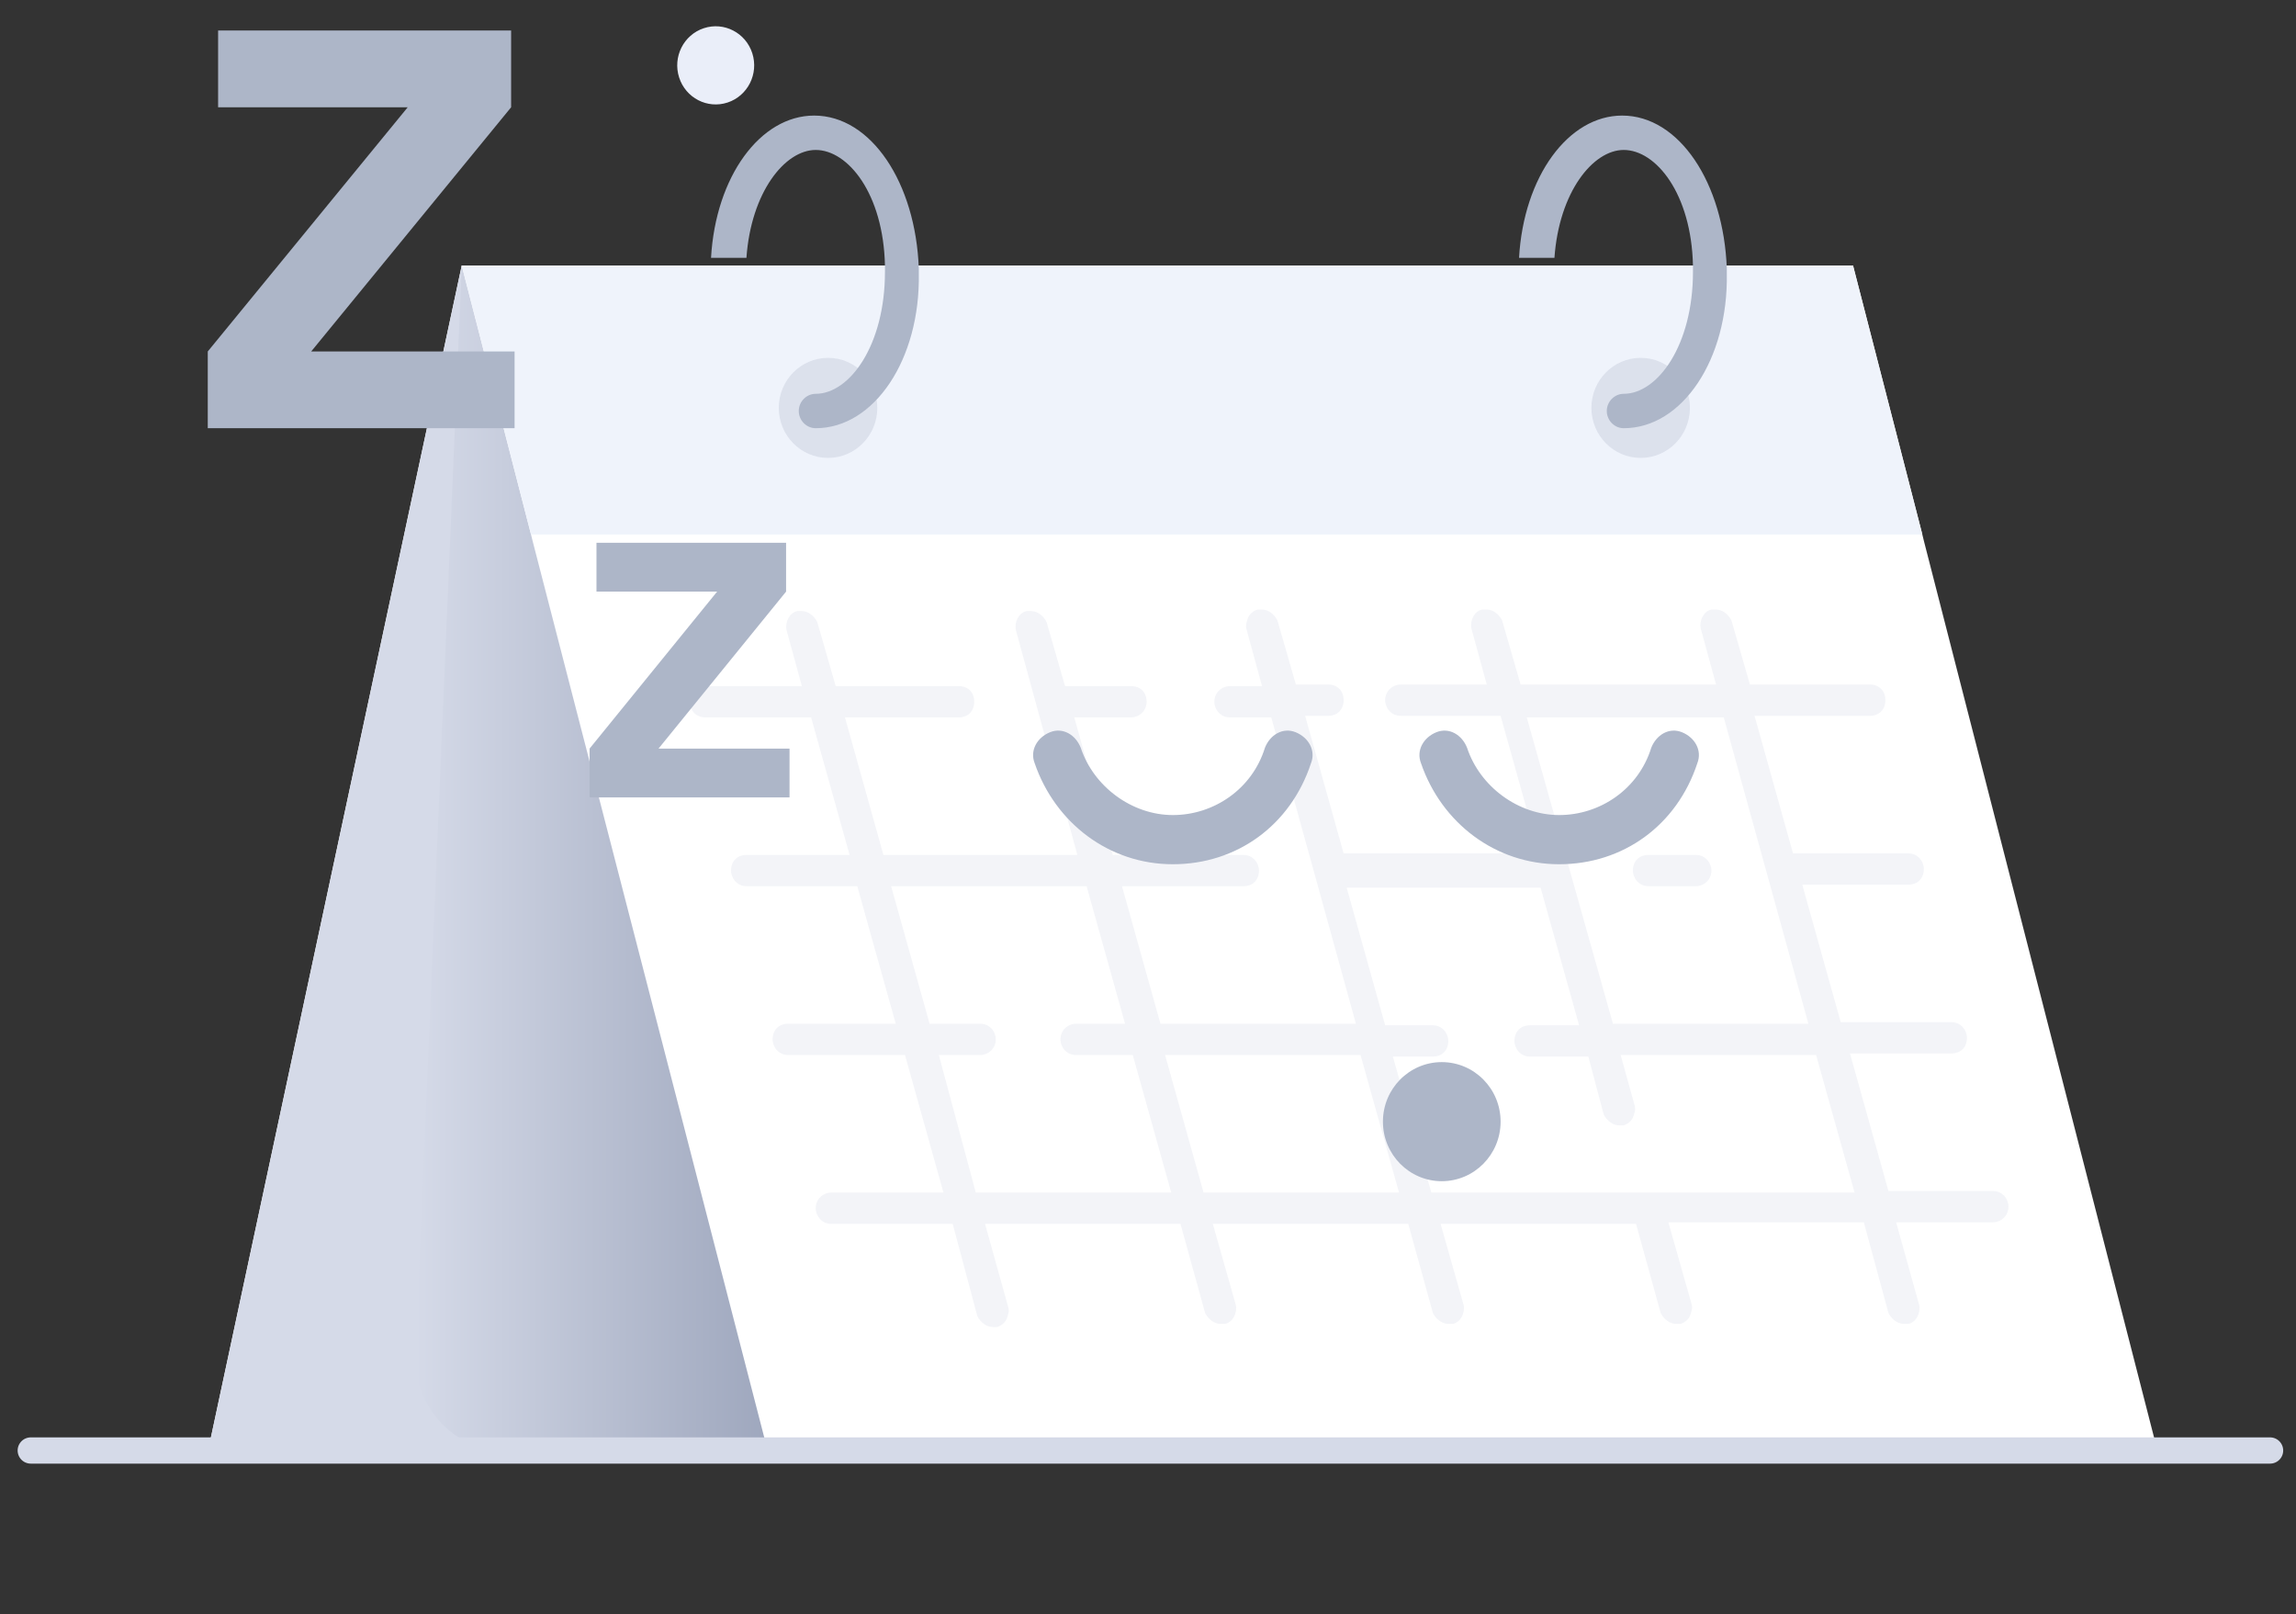 <svg width="175" height="123" viewBox="0 0 175 123" fill="none" xmlns="http://www.w3.org/2000/svg">
<rect x="0" y="0" width="175" height="123" fill="#333333" stroke="none"/>
<g clip-path="url(#clip0_1956_14470)">
<path d="M55.457 7.812C56.997 7.304 57.84 5.624 57.34 4.06C56.839 2.496 55.184 1.64 53.644 2.149C52.104 2.657 51.261 4.337 51.762 5.901C52.262 7.465 53.917 8.321 55.457 7.812Z" fill="#EAEEF9"/>
<path d="M121.763 110.65H15.836L35.191 20.242H141.236L121.763 110.65Z" fill="white"/>
<path d="M121.763 110.65H15.836L35.191 20.242H141.236L121.763 110.65Z" fill="#D5DAE8"/>
<path d="M60.651 110.65H38.714C34.726 110.65 31.441 107.195 31.676 103.145L35.195 20.242H40.474L60.651 110.65Z" fill="url(#paint0_linear_1956_14470)"/>
<path d="M164.467 110.65H58.539L40.591 41.206L40.474 40.729L35.195 20.242H141.24L145.815 37.99L146.519 40.729L146.635 41.206L164.467 110.65Z" fill="white"/>
<path d="M146.519 40.729H40.474L35.195 20.242H141.24L145.815 37.99L146.519 40.729Z" fill="#EFF3FB"/>
<path opacity="0.3" d="M63.113 34.893C65.186 34.893 66.867 33.186 66.867 31.081C66.867 28.976 65.186 27.27 63.113 27.27C61.04 27.27 59.359 28.976 59.359 31.081C59.359 33.186 61.04 34.893 63.113 34.893Z" fill="#ADB6C8"/>
<path opacity="0.3" d="M125.051 34.893C127.124 34.893 128.804 33.186 128.804 31.081C128.804 28.976 127.124 27.27 125.051 27.27C122.978 27.27 121.297 28.976 121.297 31.081C121.297 33.186 122.978 34.893 125.051 34.893Z" fill="#ADB6C8"/>
<path d="M62.172 32.63C61.468 32.63 60.882 32.034 60.882 31.319C60.882 30.605 61.468 30.009 62.172 30.009C64.753 30.009 67.451 26.317 67.451 20.718C67.451 20.599 67.451 20.361 67.451 20.242C67.334 14.762 64.636 11.427 62.172 11.427C59.826 11.427 57.245 14.643 56.893 19.646H54.195C54.547 13.452 57.949 8.807 62.055 8.807C66.395 8.807 69.797 13.929 70.032 20.48C70.032 20.599 70.032 20.718 70.032 20.837C70.149 27.389 66.63 32.63 62.172 32.63Z" fill="#ADB6C8"/>
<path d="M123.758 32.63C123.054 32.63 122.468 32.034 122.468 31.319C122.468 30.605 123.054 30.009 123.758 30.009C126.339 30.009 129.037 26.317 129.037 20.718C129.037 20.599 129.037 20.361 129.037 20.242C128.919 14.762 126.222 11.427 123.758 11.427C121.412 11.427 118.831 14.643 118.479 19.646H115.781C116.133 13.452 119.535 8.807 123.641 8.807C127.981 8.807 131.382 13.929 131.617 20.48C131.617 20.599 131.617 20.718 131.617 20.837C131.735 27.389 128.216 32.63 123.758 32.63Z" fill="#ADB6C8"/>
<path d="M2.344 110.531H173.024" stroke="#D5DAE8" stroke-width="2" stroke-miterlimit="10" stroke-linecap="round" stroke-linejoin="round"/>
<path opacity="0.3" d="M125.635 67.53C124.93 67.53 124.461 66.935 124.461 66.339C124.461 65.624 124.93 65.148 125.635 65.148H129.27C129.975 65.148 130.443 65.743 130.443 66.339C130.443 67.054 129.857 67.53 129.27 67.53H125.635Z" fill="#D5DAE8"/>
<path opacity="0.3" d="M75.664 101.12C75.195 101.12 74.725 100.763 74.491 100.287L72.614 93.259H63.347C62.643 93.259 62.174 92.663 62.174 92.068C62.174 91.353 62.76 90.876 63.347 90.876H71.91L68.978 80.394H60.062C59.358 80.394 58.889 79.799 58.889 79.203C58.889 78.489 59.358 78.012 60.062 78.012H68.274L65.341 67.53H56.895C56.191 67.53 55.722 66.934 55.722 66.339C55.722 65.624 56.191 65.148 56.895 65.148H64.755L61.822 54.666H53.728C53.024 54.666 52.555 54.07 52.555 53.475C52.555 52.76 53.024 52.283 53.728 52.283H61.118L59.945 47.995C59.828 47.4 60.18 46.685 60.766 46.566C60.883 46.566 61.001 46.566 61.118 46.566C61.587 46.566 62.056 46.923 62.291 47.4L63.699 52.283H73.083C73.787 52.283 74.256 52.76 74.256 53.475C74.256 54.189 73.787 54.666 73.083 54.666H64.403L67.335 65.148H82.116L77.424 47.995C77.306 47.4 77.658 46.685 78.245 46.566C78.362 46.566 78.479 46.566 78.597 46.566C79.066 46.566 79.535 46.923 79.77 47.4L81.177 52.283H86.222C86.925 52.283 87.395 52.76 87.395 53.475C87.395 54.189 86.808 54.666 86.222 54.666H81.881L84.814 65.148H94.785C95.489 65.148 95.958 65.743 95.958 66.339C95.958 67.054 95.489 67.53 94.785 67.53H85.518L88.45 78.012H103.348L96.896 54.666H93.729C93.025 54.666 92.556 54.07 92.556 53.475C92.556 52.76 93.143 52.283 93.729 52.283H96.192L95.019 47.995C94.902 47.638 95.019 47.4 95.137 47.042C95.254 46.804 95.489 46.566 95.841 46.447C95.958 46.447 96.075 46.447 96.192 46.447C96.662 46.447 97.131 46.804 97.366 47.281L98.773 52.164H101.237C101.94 52.164 102.41 52.641 102.41 53.355C102.41 54.07 101.94 54.547 101.237 54.547H99.477L102.41 65.029H117.308L114.375 54.547H106.75C106.046 54.547 105.577 53.951 105.577 53.355C105.577 52.641 106.164 52.164 106.75 52.164H113.319L112.146 47.876C112.029 47.281 112.381 46.566 112.967 46.447C113.085 46.447 113.202 46.447 113.319 46.447C113.788 46.447 114.258 46.804 114.492 47.281L115.9 52.164H130.797L129.625 47.876C129.507 47.281 129.859 46.566 130.446 46.447C130.564 46.447 130.68 46.447 130.797 46.447C131.267 46.447 131.737 46.804 131.971 47.281L133.379 52.164H142.529C143.232 52.164 143.702 52.641 143.702 53.355C143.702 54.07 143.232 54.547 142.529 54.547H133.73L136.664 65.029H145.461C146.165 65.029 146.634 65.624 146.634 66.22C146.634 66.934 146.165 67.411 145.461 67.411H137.367L140.3 77.893H148.745C149.45 77.893 149.919 78.489 149.919 79.084C149.919 79.799 149.45 80.275 148.745 80.275H141.004L143.936 90.757H151.913C152.617 90.757 153.085 91.353 153.085 91.948C153.085 92.663 152.5 93.14 151.913 93.14H144.522L146.282 99.453C146.4 100.048 146.047 100.763 145.461 100.882C145.344 100.882 145.227 100.882 145.109 100.882C144.64 100.882 144.17 100.525 143.936 100.048L142.059 93.14H127.162L128.921 99.334C129.039 99.691 128.921 99.929 128.804 100.287C128.687 100.525 128.452 100.763 128.1 100.882C127.982 100.882 127.865 100.882 127.747 100.882C127.279 100.882 126.809 100.525 126.575 100.048L124.698 93.259H109.8L111.56 99.453C111.677 100.048 111.325 100.763 110.739 100.882C110.621 100.882 110.504 100.882 110.387 100.882C109.917 100.882 109.448 100.525 109.214 100.048L107.337 93.259H92.439L94.198 99.453C94.316 100.048 93.964 100.763 93.377 100.882C93.26 100.882 93.143 100.882 93.025 100.882C92.556 100.882 92.087 100.525 91.852 100.048L89.975 93.259H75.078L76.837 99.572C76.954 99.929 76.837 100.167 76.72 100.525C76.603 100.763 76.368 101.001 76.016 101.12C75.899 101.12 75.781 101.12 75.664 101.12ZM109.096 90.876H141.355L138.422 80.394H123.525L124.581 84.206C124.698 84.564 124.581 84.802 124.463 85.159C124.346 85.397 124.111 85.635 123.759 85.755C123.642 85.755 123.525 85.755 123.408 85.755C122.938 85.755 122.469 85.397 122.234 84.921L121.061 80.514H116.604C115.9 80.514 115.431 79.918 115.431 79.322C115.431 78.608 115.9 78.131 116.604 78.131H120.358L117.425 67.649H102.644L105.577 78.131H109.214C109.917 78.131 110.387 78.727 110.387 79.322C110.387 80.037 109.917 80.514 109.214 80.514H106.164L109.096 90.876ZM91.735 90.876H106.633L103.7 80.394H88.802L91.735 90.876ZM74.374 90.876H89.271L86.339 80.394H81.999C81.295 80.394 80.826 79.799 80.826 79.203C80.826 78.489 81.412 78.012 81.999 78.012H85.752L82.82 67.53H67.922L70.854 78.012H74.725C75.429 78.012 75.899 78.608 75.899 79.203C75.899 79.918 75.312 80.394 74.725 80.394H71.558L74.374 90.876ZM122.938 78.012H137.836L131.384 54.666H116.369L122.938 78.012Z" fill="#D5DAE8"/>
<path d="M89.393 65.857C84.519 65.857 80.424 62.701 78.864 58.164C78.474 57.178 79.059 56.191 80.034 55.797C81.009 55.402 81.984 55.994 82.374 56.98C83.349 59.939 86.274 62.109 89.393 62.109C92.513 62.109 95.438 60.136 96.413 56.98C96.802 55.994 97.777 55.402 98.752 55.797C99.727 56.191 100.312 57.178 99.922 58.164C98.362 62.898 94.268 65.857 89.393 65.857Z" fill="#ADB6C8"/>
<path d="M118.839 65.857C113.964 65.857 109.87 62.701 108.31 58.164C107.92 57.178 108.505 56.191 109.48 55.797C110.454 55.402 111.429 55.994 111.819 56.98C112.794 59.939 115.719 62.109 118.839 62.109C121.958 62.109 124.883 60.136 125.858 56.98C126.249 55.994 127.223 55.402 128.197 55.797C129.173 56.191 129.757 57.178 129.368 58.164C127.808 62.898 123.713 65.857 118.839 65.857Z" fill="#ADB6C8"/>
<path d="M109.891 90.009C112.368 90.009 114.375 87.978 114.375 85.472C114.375 82.966 112.368 80.935 109.891 80.935C107.414 80.935 105.406 82.966 105.406 85.472C105.406 87.978 107.414 90.009 109.891 90.009Z" fill="#ADB6C8"/>
<path d="M16.624 8.174V2.326H38.958V8.174L23.719 26.782H39.221V32.63H15.836V26.782L31.076 8.174H16.624Z" fill="#ADB6C8"/>
<path d="M45.463 45.082V41.36H59.915V45.082L50.193 57.044H60.177V60.765H44.938V57.044L54.659 45.082H45.463Z" fill="#ADB6C8"/>
</g>
<defs>
<linearGradient id="paint0_linear_1956_14470" x1="31.654" y1="65.432" x2="60.694" y2="65.432" gradientUnits="userSpaceOnUse">
<stop stop-color="#D5DAE8"/>
<stop offset="1" stop-color="#9AA3BA"/>
</linearGradient>
<clipPath id="clip0_1956_14470">
<rect width="174" height="122" fill="white" transform="translate(0.5 0.227)"/>
</clipPath>
</defs>
</svg>

